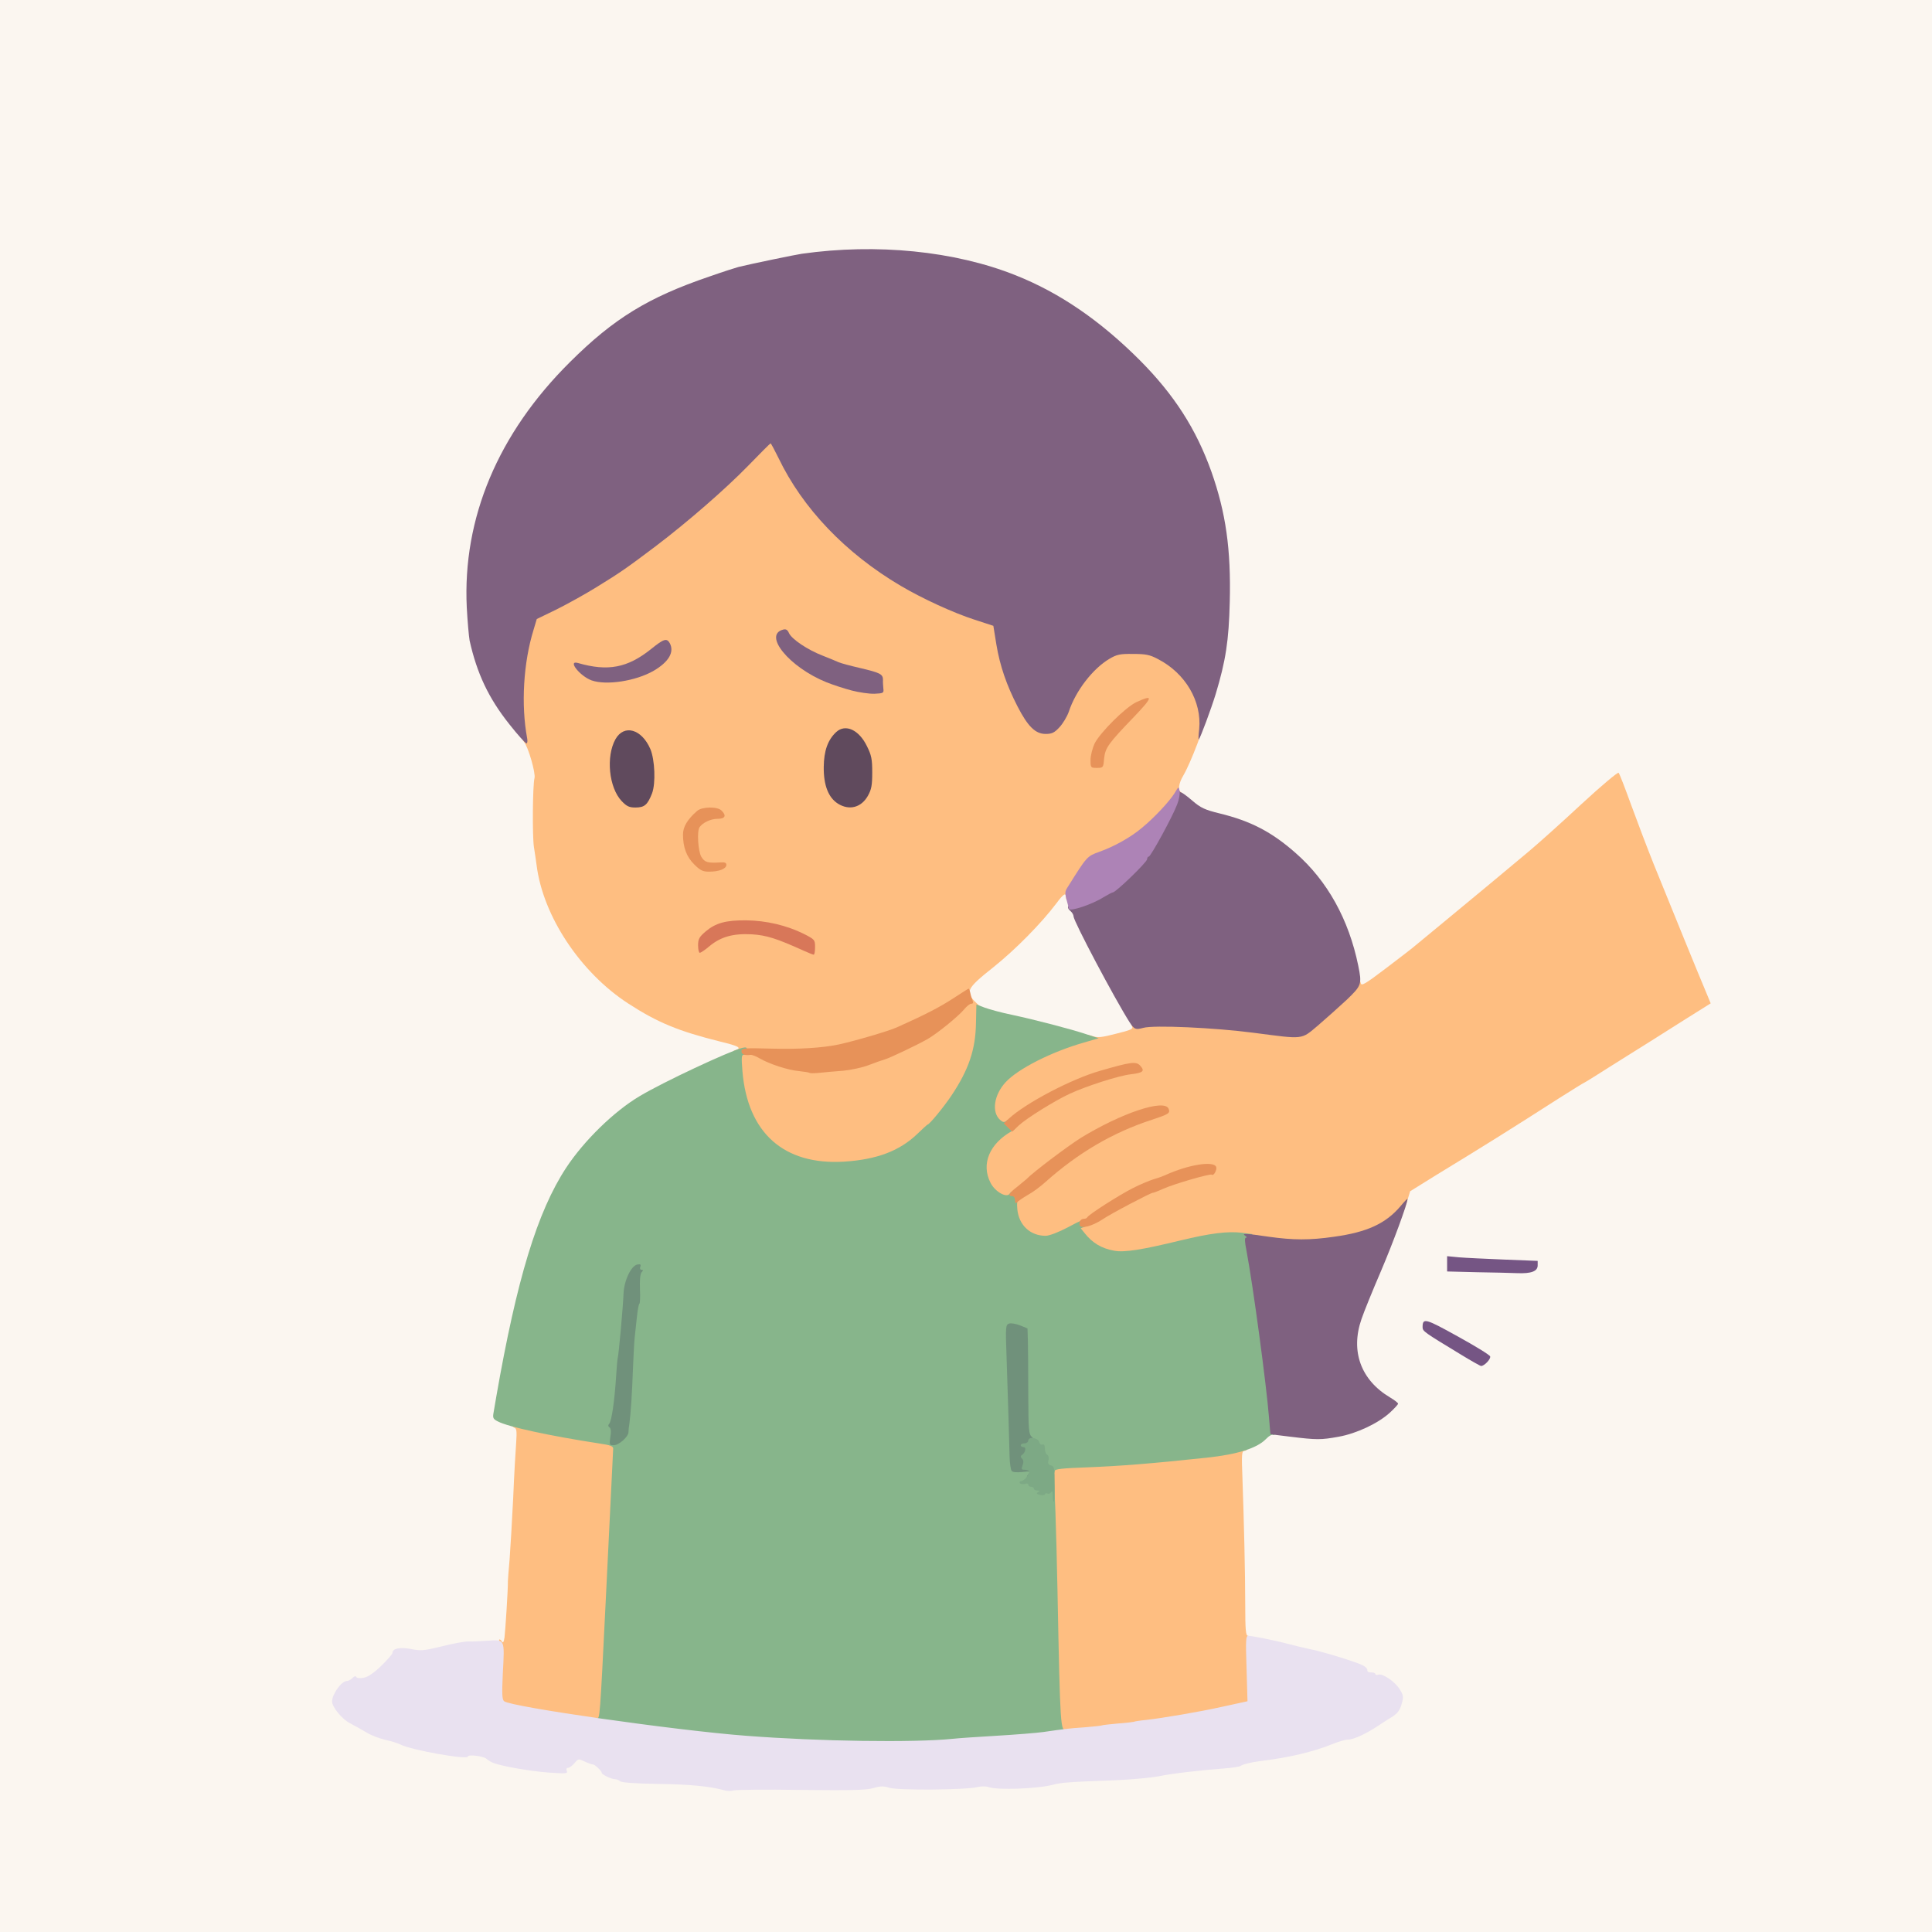 <svg width="1024" height="1024" viewBox="0 0 1024 1024" fill="none" xmlns="http://www.w3.org/2000/svg">
<rect x="0" y="0" width="1024" height="1024" fill="#333333" stroke="none"/>
<g clip-path="url(#clip0_2870_8505)">
<path d="M0 512V0H512H1024V512V1024H512H0V512ZM461 944.4C466.5 942.9 467.8 942.8 472.4 944C478.7 945.7 507.7 945.6 515.9 943.9C520.1 943 522.6 943.1 526.4 944C531.6 945.2 548.6 944.3 560.5 942.1C563.3 941.6 574.5 940.9 585.5 940.5C596.5 940.1 608.2 939.2 611.5 938.4C617.4 937.1 631.4 935.4 646 934.3C650.1 934 654 933.4 654.5 933C655.9 932 663.5 930.4 676.5 928.4C687.7 926.7 697.3 924.1 704.5 920.9C706.7 919.9 709.8 919 711.4 919C714.5 919 721 916 727.9 911.4C730.3 909.8 733.5 907.8 734.9 906.9C736.3 906.1 738.1 904.2 738.9 902.8C740.2 900.5 740.1 900 738.1 897.1C735.4 893.4 732 891.5 726.1 890.5C723.1 890 721.6 889.2 721.3 887.9C721 886.9 719 885.4 716.6 884.5C708.6 881.5 696.4 878 690.5 876.9C687.2 876.3 682.6 875.2 680.3 874.5C678 873.8 671.9 872.4 666.7 871.4L657.3 869.6L656.6 832.6C656.3 812.2 655.7 789 655.4 781L654.8 766.5L659.9 764.7C662.6 763.6 666.3 761.5 667.9 759.8L670.9 756.8L685 758.3C697 759.5 700.2 759.6 706.8 758.4C714.8 757 726.7 751.8 732 747.4L735 744.8L731.3 742.1C720.4 734.1 716.7 727.3 716.2 714C715.7 702.5 716.3 700.6 728.9 670.7C733.8 659.1 739.3 644.7 741.1 638.9L744.5 628.3L758 620C784.2 603.9 796 596.6 823.3 579.1C830.3 574.7 836.2 571 836.4 571C836.6 571 842.8 567.2 850.1 562.5C857.5 557.9 866.9 552 871 549.4C894.1 535 901 530.4 901 529.5C901 528.6 893 508.7 877.5 471C872.1 457.8 862.8 433.6 857.9 419.7C857.2 417.7 856.2 416.1 855.8 416.2C855.4 416.4 848 423.1 839.3 431.1C830.6 439.1 820.6 448.1 817 451.1C805.1 461.1 780.7 481.5 768 491.9C761.1 497.6 754.4 503.1 753.1 504.2C751.8 505.4 744.8 510.7 737.6 516.1C727.3 524 723.9 526 721.3 526C718.3 526 718 525.7 718 523C718 521.4 717.5 517.7 716.9 514.8C711.9 490.4 700.6 469.9 683.7 455.1C671 443.9 659.8 438.1 643.3 434.1C635.6 432.2 633.4 431.1 629.1 427.5C626.3 425.1 623.6 423 623 422.8C622.5 422.7 621.7 420.4 621.4 417.9C620.9 414 621.2 412.7 623.4 409.3C626.6 404.5 637.7 377 641.3 365C646.3 348.5 648.2 336.4 648.8 319C650.3 268.5 634.8 227.8 601.1 193.9C564.8 157.6 527.6 140.2 477 135.9C440.3 132.8 393.4 141.5 356.5 158.2C326.1 172.1 296.8 198.3 276.6 229.9C252.7 267.1 244.5 310.2 254.4 346.5C258 359.5 267.6 375.7 280 389.5C281.6 391.4 283.5 395.6 285 400.9C287.2 408.8 287.3 409.7 286 418.7C284.6 429.1 285.1 440 287.6 456.5C291.9 484.3 310.8 512.6 336 528.9C351.6 539.1 361.9 543.3 385.5 549.3L394.5 551.5L394.8 555L395.1 558.6L385.8 562.5C374.7 567.1 349.7 579.4 342 584C328.5 592 312.6 607.5 303.1 621.9C289.7 642.3 276.9 681.6 269.5 724.5C268.6 729.5 267.5 735.5 267 738C266.5 740.5 265.9 744.2 265.5 746.2L264.9 749.9L271 752.1C276.8 754.2 277 754.4 277 757.9C277 761.8 275.9 782.6 273.4 823.5C272.5 837.8 271.6 853.6 271.4 858.5C271.1 863.5 270.7 868.9 270.4 870.6L270 873.7L257.7 873.6C247.9 873.5 243.8 873.9 236.5 875.8C229.3 877.7 225.9 878 219.7 877.6C212.9 877.1 211.8 877.3 211.3 878.8C210.9 879.7 208 883 204.8 886.1C199.5 891.2 198.5 891.8 192 892.9C186.3 893.9 184.6 894.7 182.5 897.2C181.1 898.8 180 900.6 180 901.2C180 903.4 184.9 908.5 188.6 910.4C190.8 911.5 194.5 913.6 197 915.1C199.5 916.7 204 918.4 207 919.1C210 919.7 213.8 920.9 215.4 921.7C221.2 924.7 240.4 927.9 249 927.3C256 926.8 257.5 927 259.8 928.7C263.5 931.4 267.1 932.5 277 934.4C290.3 936.8 297 937.1 297 935.4C297 934.6 297.6 934 298.4 934C299.1 934 300.5 932.9 301.4 931.5C303.4 928.5 306.5 928.3 313.5 930.7C318.2 932.4 322 935.1 322 936.8C322 937.7 326.9 940 329 940C329.9 940 331 940.4 331.6 941C332.1 941.5 339.5 942 348.5 942C362.7 942.1 373.5 943 382.3 944.9C383.9 945.2 400.8 945.6 420 945.8C450.7 946.1 455.6 945.9 461 944.4ZM806.8 671.3C805.8 671.1 804 671.1 802.8 671.3C801.5 671.5 802.3 671.7 804.5 671.7C806.7 671.8 807.7 671.6 806.8 671.3ZM790 670.4C781.8 669.6 770 669.6 770 670.3C770 670.7 775.3 670.9 781.8 670.8C788.2 670.7 791.9 670.5 790 670.4Z" fill="#FBF6F0"/>
<path d="M572.5 551.1C569.8 550.1 559.6 547.4 550 545C517 536.9 516.7 536.8 513.8 533.9C511.4 531.5 511 530.4 511.1 525.3V519.5L523.7 509.5C535.4 500.1 548.8 486.5 556.9 475.8C560 471.6 560.9 471 564.2 471C567.8 471 568 471.2 568.6 475C569 477.2 569.9 479.5 570.6 480.1C571.4 480.7 572 481.9 572 482.7C572 485.2 592 522.9 601.8 539C603 540.9 604 543.9 604 545.5C604 548.5 603.8 548.6 595.3 550.8C584.9 553.4 579.3 553.5 572.5 551.1Z" fill="#FBF6F0"/>
<path d="M560.2 919.2C559.3 918.6 558.8 912.3 558.5 895.4C558.2 882.8 557.5 853.2 557 829.7C556.4 806.2 556 784.3 556 781.1V775.3L573.8 774.7C591.5 774 611.7 772.3 637 769.4C660.7 766.7 661 766.7 661 767.9C661 768.5 660.3 769 659.5 769C658.2 769 658 770.9 658.5 782.8C659.3 805.5 660 833.5 660 850.8C660 863.8 660.3 867 661.4 867C663.3 867 664 873.5 664 890.5C664 904.5 664 904.8 661.8 905.3C660.5 905.5 655.2 906.7 650 907.8C630.1 912.2 596.4 917 568 919.5C564.4 919.8 560.9 919.7 560.2 919.2Z" fill="#FEBE81"/>
<path d="M301.5 911.9C280.3 908.6 265.5 905.8 264.1 904.6C263 903.7 262.9 900.4 263.5 886.5C263.9 877.2 264.4 869.3 264.6 869C264.9 868.8 265.5 869.2 266 870C266.6 871 267 870.4 267.4 867.9C267.8 864.9 269.3 842 269.2 838C269.2 837.2 269.6 832 270.1 826.5C270.5 821 271.4 806.4 272 794C272.5 781.6 273.3 768.3 273.6 764.4C274 758.5 273.8 757.1 272.6 756.7C271.7 756.3 271 755.5 271 754.9C271 753.5 277.7 754.1 291.5 756.9C297 758.1 307.3 759.9 314.4 761C321.5 762.1 327.5 763.2 327.8 763.4C328 763.7 327.4 780 326.5 799.7C325.6 819.4 324.5 844.1 324 854.5C323.5 865 322.6 882.6 321.9 893.8L320.7 914L317.1 913.9C315.1 913.8 308.1 912.9 301.5 911.9Z" fill="#FEBE81"/>
<path d="M587.3 666C585 665.5 581.8 664.4 580.1 663.6C576.9 661.9 570 655.3 570 653.8C570 653.4 567.8 654.1 565 655.5C561.3 657.3 558.5 658 554 658C542.5 658 536.9 653.3 536.2 642.8C535.8 637.4 535.6 637 533.3 637C528.9 637 524 633.9 522 629.9C520.5 627.1 520 624 520 618.5C520 609.8 522.1 604.4 526.9 600.9L529.8 598.8L527.3 596.5C525.2 594.8 524.6 593.2 524.2 588.9C523.6 581.3 525.4 575.6 530 570.6C535.2 564.9 550.8 556.5 564.5 551.8C574.3 548.4 576.1 548.1 578.9 549.1C581.7 550.1 583.8 549.9 591.5 547.9C599.6 545.9 600.7 545.4 600 543.9C598.7 541.6 602.9 541 622.3 541C636.1 541 674.4 544.4 685.1 546.6C688 547.2 693.9 542.6 710.8 526.8C715.4 522.5 719.5 519 720 519C720.5 519 721 519.9 721.2 521C721.5 522.8 723.4 521.7 734.6 513.2C741.8 507.7 748.8 502.4 750.1 501.2C751.4 500.1 758.1 494.6 765 488.9C780.8 475.9 798.9 460.8 810.5 451.1C815.5 446.9 828 435.7 838.3 426.1C848.7 416.5 857.5 409.1 857.9 409.6C858.4 410.1 861.3 417.7 864.5 426.5C867.7 435.3 873.1 449.5 876.5 458C887.2 484.4 899.7 515.1 903.3 523.6L906.7 531.8L894.1 539.7C887.2 544.1 878.1 549.8 874 552.4C869.9 554.9 860.5 560.9 853.1 565.5C845.8 570.2 839.6 574 839.4 574C839.2 574 833.3 577.7 826.3 582.1C799 599.6 787.3 606.9 760.9 623L747.4 631.4L745.5 637.7C743.3 644.8 741.8 646.8 735.8 650.6C729.8 654.4 721.8 656.9 710.1 658.5C695.8 660.5 682.7 660.4 666.2 658C650.2 655.7 646.3 656 626.5 660.9C613.1 664.3 598.1 667.1 594.1 666.9C592.7 666.8 589.6 666.4 587.3 666Z" fill="#FEBE81"/>
<path d="M425.5 617.6C404.3 612.1 392.3 595.6 390.4 569.4C390.1 564 389.3 559 388.8 558.3C388.2 557.5 388.6 556.9 390 556.5C393.3 555.4 391.4 554.4 381.5 552C359.5 546.5 348.6 542 333 531.9C307.6 515.4 287.8 485.6 284.4 458.5C284.1 456.3 283.5 452 283 449C282.1 443.4 282.3 416.2 283.3 412.4C284 409.8 279.9 395.6 277.7 393.2C275.4 390.7 273.6 372.3 274.4 360.6C275.2 350.5 277.2 339.2 279.8 330.8L281.5 325.1L292 320C308.5 311.9 323.6 302.3 344.4 286.6C361.3 273.8 381.4 256.3 393.3 244.1C403.8 233.3 405.4 232 408.4 232C411.7 232 412 232.3 415.6 239.7C428.4 266.4 451.1 290.2 480.4 307.5C492.1 314.4 508.3 321.8 519.4 325.4L529.5 328.7L531.1 338.6C533 350 536.5 360.1 542.3 371.4C546.3 379.1 551.9 386 554.2 386C556.3 386 561.9 379 563.5 374.2C567.1 363.3 576.2 351.4 585 346.2C589.1 343.7 590.4 343.5 600.5 343.5C610.5 343.5 612 343.8 616.7 346.3C619.6 347.8 623.5 350.4 625.5 352.1C633.1 358.8 639 370.8 639 379.8C639 383.6 631.2 404.2 627.2 411C624.6 415.4 624.2 418.9 626.2 420.1C627.5 421 624.3 425.9 618.2 432.4C607.7 443.5 597.8 450.2 585.6 454.5C579.2 456.8 578.3 457.8 569 473C566.5 477.1 565 478.1 565 475.5C565 472.9 563.6 473.8 559.9 478.8C551.8 489.5 538.4 503.1 526.7 512.5C512.1 524.1 511.3 525.7 517.6 531.7L521.3 535.1L520.7 544.8C519.7 560 516.1 570.5 507.2 583.8C503.1 589.9 495.6 599 494.7 599C494.5 599 492.1 601.2 489.2 604C483.4 609.5 475.3 614 466.4 616.5C458.5 618.7 432.5 619.4 425.5 617.6ZM457 561.7C460.6 560.3 464.6 558.9 466 558.5C469 557.6 483 550.9 488.5 547.8C492.6 545.4 506 535.2 506 534.4C506 534.1 503.2 535.4 499.8 537.3C471.7 552.1 447.4 558.7 420 559C407.9 559.1 407.6 559.1 411 560.6C418.8 564 425.3 565 438 564.6C448.5 564.3 451.6 563.8 457 561.7ZM399.3 491.3C396.9 491.1 393.1 491.1 390.8 491.3C388.4 491.5 390.3 491.7 395 491.7C399.7 491.7 401.6 491.5 399.3 491.3ZM367 443.8C366.9 439.7 366.7 438.9 365.9 440.2C365 441.8 365.6 449 366.6 449C366.8 449 367 446.6 367 443.8ZM338.7 424.2C339.4 423.8 340.9 421.2 342.1 418.6C345.5 410.9 343.5 400.1 337.6 393.7C334.1 390 331.8 390.2 329.3 394.8C324.7 403.2 326 414.7 332.5 421.6C335.9 425.1 336.7 425.5 338.7 424.2ZM453.6 423.2C456.7 421.2 459 415.3 459 409.4C459 399.4 452.4 388.8 447.2 390.4C444.8 391.2 440.4 399.3 439.7 404.3C438.9 409.4 441.5 417.7 445 421.2C447.8 423.9 451.3 424.8 453.6 423.2ZM463.8 362.3C463.5 359.8 462.9 359.5 453 357C447.2 355.6 441.2 353.8 439.5 353.2C437.9 352.5 434.1 351 431.2 349.8C428.3 348.7 424.2 346.5 422 344.9C417 341.3 416.9 342.1 421.6 346.5C429.2 353.7 440.5 359.4 454.5 363C464 365.5 464.2 365.5 463.8 362.3ZM334.3 356.5C339.8 354.9 345.2 351.9 349.3 348.2C353.9 343.9 352.3 343.7 346.9 348C339.2 354.1 333.7 356.2 324 356.8C317.9 357.2 316.2 357.6 318 358.1C321 359 327.8 358.4 334.3 356.5Z" fill="#FEBE81"/>
<path d="M422 924.9C393.2 923.4 367.2 920.9 334 916.5C314.3 913.8 315 914 315 911.9C315 910.8 315.5 910.3 316.4 910.6C317.9 911.2 318 910.3 321 849.5C322.3 823.4 324.9 770 325 767.8C325 766.5 323.4 765.9 317.8 765.1C291.2 761 269.4 756.3 263.9 753.4C261.3 752.1 261.1 751.5 261.6 748.7C261.9 746.9 262.5 743.3 263 740.5C273.9 677.9 284.8 642.2 300.1 618.9C309.6 604.5 325.5 589 339 581C351.7 573.4 386.2 557.3 393.4 555.4C395.6 554.9 396 555.1 396 556.9C396 558.2 395.4 559 394.4 559C393 559 392.9 560.1 393.5 567.7C396.2 600.5 415.5 617.6 447.3 615.7C464.8 614.6 476.8 610 486.2 601C489.1 598.2 491.5 596 491.7 596C492.6 596 500.1 586.9 504.2 580.8C513.5 566.9 517.1 556.2 517.3 541.9L517.5 532.4L522 534.1C524.5 535 531 536.8 536.5 537.9C549 540.6 567.5 545.4 575.9 548.2L582.3 550.3L574.4 552.6C557.3 557.5 539.5 566.5 533 573.6C526.8 580.3 525.5 589.4 530 593.5C531.6 594.9 532.3 595 533.4 594.1C534.5 593.1 535.3 593.2 536.9 594.2C539.4 595.7 539.3 597.9 536.5 599.4C524.4 606.1 519.9 617 525 626.9C527.4 631.7 533.7 635.2 535.2 632.6C535.7 631.7 537.2 631 538.5 631C540.5 631 541 631.5 541 633.5C541 634.9 540.5 636 539.9 636C539.1 636 538.9 637.6 539.2 640.9C540 649.4 546.1 655 554.2 655C556.1 655 561.1 653.1 566 650.5C573.8 646.3 574.6 646.1 575.8 647.7C576.9 649.2 576.7 649.6 574.9 650.2L572.8 651L574.9 653.6C578.9 658.7 583.8 661.7 590.5 662.9C595.9 663.9 604.9 662.5 625.5 657.5C641.6 653.6 650.7 652.5 658.4 653.4L663.7 654.1L664.3 660.8C664.6 664.5 666 675.2 667.5 684.5C673.9 726 677.5 762 675.1 760.6C674.3 760.1 672.7 760.9 670.9 762.8C666.2 767.6 655.7 770.9 639.6 772.6C609.7 775.8 593.9 777 576.8 777.7C562.9 778.2 559 778.6 559 779.7C559 781.2 558 781.3 554.7 780.1C552.9 779.4 552.1 778.2 551.6 775.1C551.3 772.9 550.3 770.5 549.5 769.6C548.7 768.8 548 767.7 548 767.2C548 766.7 546.9 765.9 545.5 765.6C544 765.2 542.8 764.1 542.6 762.7C542.3 761.5 541.9 748.6 541.7 734.1C541.3 709.6 541.1 707.6 539.4 706.3C537.7 705 537.5 705.2 537 708.2C536.5 710.7 538.4 775.6 538.9 776.8C539 776.9 541.3 777 544.1 777H549.2L548.8 781C548.6 783.8 548.8 785 549.7 785C550.4 785 551 785.5 551 786C551 786.6 552.8 787 554.9 787H558.8L559.4 801.3C559.7 809.1 560.2 828.1 560.5 843.5C561.9 915.8 562.1 918.3 565.2 916.4C565.6 916.1 566 916.7 566 917.8C566 919.4 564.7 919.8 556.8 920.9C526.1 924.9 459.6 926.9 422 924.9ZM331 744.4C331.6 737.3 332.3 725.7 332.6 718.5C332.8 711.4 333.5 703 334 700C335.4 691.7 336.2 679.1 335.2 681.5C334.3 683.6 333.2 692.8 330.5 723C329.7 732.6 328.5 744.1 328 748.5C327.4 752.9 327 757.6 327 759C327 761.4 327 761.4 328.5 759.4C329.4 758 330.3 752.5 331 744.4Z" fill="#87B58B"/>
<path d="M684 761.499C678.2 760.799 673.4 760.199 673.4 760.099C673.3 759.999 673 756.099 672.6 751.299C671.2 733.699 664.1 681.099 660.7 663.099C659.7 658.099 659.6 655.999 660.4 655.999C661 655.999 660.8 655.499 660 654.999C657.9 653.599 660.3 653.699 672.5 655.499C685.3 657.299 694.1 657.399 707.1 655.499C724.6 653.099 734.5 648.499 742.3 639.299C744.3 636.899 746 635.099 746 635.499C746 637.899 738.4 658.599 731.9 673.799C727.6 683.799 722.9 695.299 721.6 699.199C715.7 716.199 721.3 731.499 736.8 740.699C739.1 742.099 741 743.499 741 743.999C741 744.399 739.1 746.499 736.7 748.699C730.5 754.399 719 759.799 709.5 761.499C700.1 763.199 698 763.199 684 761.499Z" fill="#7F6180"/>
<path d="M664.5 547.4C643.9 544.7 611.4 543.2 605.9 544.8C601.8 545.9 601.2 545.6 598.7 541.8C590.7 529.2 569 488.2 569 485.7C569 484.9 568.3 483.7 567.5 483C564.8 480.8 565.9 479.2 571.3 477.5C574.1 476.5 578.6 474.5 581.3 472.9C583.9 471.3 586.4 470 586.9 470C588.1 470 605 454 605 452.9C605 452.3 605.8 451 606.9 449.9C607.9 448.8 612.3 440.9 616.6 432.4C621 423.8 624.6 417.5 624.8 418.4C625 419.3 625.5 420 626 420C626.5 420 629.2 422 632 424.4C636.4 428.2 638.6 429.2 646.3 431.1C662.8 435.1 674 440.9 686.7 452.1C703.6 466.9 714.9 487.4 719.9 511.8C721.9 521.7 721.7 522.3 713.8 529.9C709.8 533.6 703 539.7 698.7 543.4C689.4 551.2 691.5 550.9 664.5 547.4Z" fill="#7F6180"/>
<path d="M270 383.9C259 370.1 252.8 357 248.9 339.5C248.5 337.3 247.8 329.4 247.4 322C245.1 274.6 264 229.7 302.1 191.9C325.3 168.8 343.6 157.6 375.9 146.6C383.3 144 390.2 141.8 391.4 141.5C397.4 140 422 134.9 425 134.5C464.6 128.9 506 133 538.3 145.9C561.7 155.2 583.1 169.9 604.1 190.9C622.4 209.3 634 227.4 642.1 250.1C649.7 271.7 652.5 291.1 651.8 319C651.3 339.6 649.7 350.1 644.3 368C641.9 375.8 636.3 390.9 635.4 391.9C635.1 392.2 635.2 389.7 635.6 386.4C637 371.7 628.3 356.8 613.7 349.3C609.4 347 607.2 346.6 600.5 346.6C593.6 346.5 591.9 346.9 588 349.2C579.2 354.4 570.1 366.2 566.5 377.2C565.6 379.8 563.3 383.6 561.5 385.5C558.8 388.4 557.5 389 554.2 389C548.8 389 544.8 385.1 539.3 374.4C533.5 363.1 530 353 528.1 341.6L526.5 331.7L516.4 328.4C505.3 324.8 489.1 317.4 477.4 310.5C448.1 293.2 425.4 269.4 412.6 242.7C410.5 238.5 408.7 235 408.4 235C408.2 235 402.7 240.5 396.3 247.1C384.4 259.3 364.3 276.8 347.4 289.6C332.4 300.9 328.9 303.4 316 311.3C310.2 314.9 300.8 320.1 295 323L284.5 328.1L282.8 333.8C277.4 351.2 276.1 373.6 279.4 391.3C279.7 392.8 279.5 394 279 394C278.5 394 274.4 389.5 270 383.9Z" fill="#7F6180"/>
<path d="M451.5 366C447.6 365 441.5 363 438 361.6C418.3 353.6 404.3 336.5 415.1 333.7C416.6 333.3 417.4 333.8 418.2 335.6C419.7 338.8 428 344.4 436 347.5C439.6 348.9 443.4 350.5 444.5 351C445.6 351.5 450.8 352.9 456 354.1C466.6 356.6 468 357.3 468 360.4C467.9 361.5 468.1 363.6 468.2 365C468.5 367.3 468.2 367.5 463.5 367.7C460.8 367.8 455.3 367 451.5 366Z" fill="#7F6180"/>
<path d="M313.5 360.599C307.3 358.299 300.6 349.799 306.3 351.399C322.2 355.999 332.6 353.999 345.1 343.999C351.9 338.499 353.4 338.099 355 340.899C357.5 345.599 354.5 350.799 346.5 355.499C337 360.999 321.3 363.399 313.5 360.599Z" fill="#7F6180"/>
<path d="M383.5 948.8C376.4 946.8 365.3 945.7 348.1 945.5C336.5 945.3 329.4 944.8 328.7 944.1C328.1 943.5 326.8 943 325.9 943C324 943 318.9 940.5 318.9 939.6C319 938.7 315.1 935 314.2 935.2C313.8 935.2 311.9 934.6 310 933.7C306.6 932.1 306.5 932.1 304.5 934.5C303.3 935.9 301.8 937 301.1 937C300.3 937 300 937.6 300.4 938.6C301 940.1 300 940.1 290.8 939.5C281.3 938.8 266.2 936.2 261.5 934.4C260.4 934 258.7 933 257.7 932.1C256 930.7 248 929.8 248 931C248 932.9 218.1 927.6 212.4 924.7C210.8 923.9 207 922.7 204 922.1C201 921.4 196.5 919.7 194 918.1C191.5 916.6 187.7 914.5 185.6 913.4C181.4 911.3 176 904.8 176 901.8C176 898 181 891 183.7 891C184.5 891 185.9 890.3 186.8 889.4C187.7 888.4 188.6 888.2 188.8 888.8C189 889.4 190.5 889.6 192.5 889.3C194.9 888.9 197.8 887 202 883C205.3 879.8 208 876.7 208 876.1C208 873.7 212 872.9 217.8 874C223.1 875.1 224.7 874.9 234.2 872.6C240 871.1 246.2 870 248.1 870C250 870.1 254.7 869.9 258.7 869.6C267.7 869 267.5 868.6 266.5 887C266 897.8 266.1 900.8 267.2 901.7C271.1 904.7 358.3 917.2 395.5 920C434.3 923 484.3 923.7 505 921.6C507.5 921.3 517.8 920.6 528 920C538.2 919.4 549.4 918.5 553 918C564.1 916.4 566.2 916.1 575 915.5C579.7 915.1 583.7 914.7 584 914.5C584.3 914.3 588.1 913.9 592.4 913.5C596.8 913.2 600.6 912.7 600.9 912.6C601.2 912.4 604.2 911.9 607.5 911.6C616.4 910.6 636.2 907.2 647 904.8C652.2 903.7 657.6 902.5 658.9 902.2L661.2 901.7L660.7 884.4C660.2 869.4 660.3 867 661.6 867C663.6 867 677.4 869.8 683.5 871.5C686.3 872.2 691 873.4 694 874C700.8 875.3 718.6 880.8 722.2 882.6C723.8 883.4 724.9 884.6 724.7 885.3C724.6 886 725.5 886.5 726.8 886.4C728 886.4 729 886.8 729 887.3C729 887.8 729.7 887.9 730.5 887.6C732.8 886.8 739.4 891.3 741.9 895.4C743.8 898.4 744 899.4 743 902.8C742 906.6 740.7 908.3 737 910.5C736.1 911 733.3 912.8 730.9 914.4C724.2 918.9 717.5 922 714.6 922C713.1 922 709.4 923.1 706.2 924.4C696.4 928.4 683.2 931.6 668 933.4C663.3 934 658.7 935.1 657.5 936C657 936.4 653.1 937 649 937.3C634.7 938.4 620.5 940.1 614 941.5C610.4 942.2 600.8 943.1 592.5 943.5C565.8 944.5 562.6 944.8 558.3 945.9C550.3 948.1 528.6 948.9 524 947.2C522.6 946.7 520.1 946.7 518 947.2C512.1 948.7 476.2 949 471.6 947.6C468.3 946.6 466.6 946.6 463 947.7C459.4 948.8 451.4 949 424.5 948.7C405.8 948.4 389.6 948.6 388.5 949C387.4 949.4 385.2 949.3 383.5 948.8Z" fill="#E9E1F0"/>
<path d="M572.3 649.501C571.7 647.701 572.7 646.001 574.5 646.001C575.2 646.001 576 645.701 576.2 645.301C576.8 643.801 593.5 633.201 600.5 629.701C604.4 627.701 609.3 625.701 611.5 625.001C613.7 624.401 616.4 623.401 617.5 622.901C629.7 617.301 643.3 615.101 644.6 618.501C645.2 620.001 643.2 623.501 642.3 622.601C641.6 621.901 621.9 627.601 616.5 630.101C613.8 631.301 611.3 632.301 611 632.201C610.1 632.101 588.5 643.401 584.2 646.401C578.8 649.901 573.1 651.401 572.3 649.501Z" fill="#E79259"/>
<path d="M538 636.3C538 634.9 537.4 634 536.5 634C533.9 634 534.8 632.3 539.3 628.9C541.6 627 543.7 625.3 544 625C547.4 621.4 565.6 607.7 572.7 603.2C594.2 590 617.3 582.2 619.4 587.7C620.3 590 619.6 590.5 610.5 593.5C589.7 600.3 571.5 611 554.1 626.5C551.6 628.8 547.3 632 544.5 633.5C541.8 635.1 539.2 636.9 538.8 637.5C538.4 638 538 637.5 538 636.3Z" fill="#E79259"/>
<path d="M534.2 597.6L532 595.4L534.7 592.9C543.7 584.6 567.9 571.9 582.9 567.6C599.5 562.8 602.2 562.4 604.4 564.9C606.9 567.7 605.9 568.6 599.3 569.4C593 570.1 575.9 575.6 567 579.7C559 583.4 544.1 592.7 540 596.5L536.5 599.8L534.2 597.6Z" fill="#E79259"/>
<path d="M429 568.6C428.7 568.4 426.3 568 423.5 567.7C417.6 567.2 407.7 563.9 402.7 561C400.7 559.8 398.5 559 397.8 559.1C394.6 559.5 393 558.9 393 557.2C393 555.5 394 555.4 409.3 555.8C423.2 556.2 436 555.4 444.5 553.6C452.9 551.8 471.3 546.4 475.4 544.5C490.2 537.9 498.3 533.7 505.3 529.1C509.6 526.3 513.2 524 513.4 524C513.6 524 514 525 514.3 526.3C514.5 527.5 515.1 529.3 515.5 530.3C516 531.4 515.8 532 514.8 532C514 532 512.3 533.4 511 535C507.9 538.7 496.9 547.7 491.5 550.8C486 553.9 472 560.6 469 561.5C467.6 561.9 463.8 563.2 460.5 564.5C457.2 565.8 451.1 567.1 447 567.5C442.9 567.8 437.2 568.3 434.5 568.6C431.7 568.9 429.2 568.9 429 568.6Z" fill="#E79259"/>
<path d="M368 458.2C363.9 454.2 362 449.1 362 442.3C362 438.2 364.4 434.2 369.5 429.8C372.1 427.5 380.3 427.4 382.4 429.6C385.2 432.3 384.4 434 380.2 434C376.7 434 372.5 436 370.8 438.4C369.3 440.5 370 451.1 371.7 454.1C373.5 457.1 375.1 457.5 381.8 457.1C384.2 456.9 385 457.3 385 458.4C385 460.5 381.1 462 375.8 462C372.5 462 371.1 461.3 368 458.2Z" fill="#E79259"/>
<path d="M578 402.8C578 400.5 579 396.7 580.1 394.2C583 388.3 596.4 375 602.2 372.2C611.5 367.9 611.2 369.3 600.9 380.1C587.4 394.1 585.8 396.4 585.2 402C584.8 406.9 584.7 407 581.4 407C578.1 407 578 406.9 578 402.8Z" fill="#E79259"/>
<path d="M329.5 424.6C322.7 417.4 321.1 401 326.2 391.8C330.8 383.7 340.1 386.4 344.7 397C347.1 402.7 347.6 415.2 345.6 420.5C343.2 426.6 341.6 428 336.8 428C333.5 428 332.2 427.4 329.5 424.6Z" fill="#604A5D"/>
<path d="M444.2 426C439.1 422.8 436.5 416.3 436.6 406.5C436.7 398 438.7 392.2 443.2 388C448.1 383.5 455.3 386.8 459.5 395.5C461.9 400.3 462.3 402.4 462.3 409.4C462.3 416.2 461.9 418.4 460 421.8C456.5 428 450.2 429.7 444.2 426Z" fill="#604A5D"/>
<path d="M545.1 781.3C546.4 779.8 546.1 779.7 541.8 780.2C538.8 780.5 536.7 780.3 536.2 779.6C535.7 779 535.2 775.6 535.1 772C534.9 764.1 534.3 742.4 533.5 719.3C532.9 703 533 702.1 534.9 701.5C535.9 701.2 538.5 701.6 540.7 702.5L544.6 704.1L544.8 710.8C544.9 714.5 545 727.1 545 738.8C545.1 758.6 545.2 760.1 547.1 761.8C548.9 763.6 548.9 763.9 547.5 768C545.8 772.9 545.6 776 547 776C547.6 776 548 777.6 548 779.5C548 782.4 547.6 783 545.9 783C544 783 543.9 782.8 545.1 781.3Z" fill="#70917B"/>
<path d="M323.5 761.6C324 758.7 323.8 757 323 756.5C322.3 756 322.2 755.4 322.9 754.6C324.2 753.1 325.7 742.5 326.5 730.3C326.8 725.3 327.2 720.5 327.4 719.8C327.9 718.5 330.2 692.9 330.5 685.5C330.8 678.6 334.6 670.7 337.9 670.2C339.5 669.9 339.8 670.3 339.4 671.4C339 672.3 339.3 673 340 673C341 673 341 673.3 340 674.4C339.3 675.4 339 678.6 339.2 683.5C339.4 687.6 339.2 691 338.9 691C338.6 691 338 694 337.6 697.8C337.2 701.5 336.7 706.1 336.5 708C336.2 709.9 335.8 717.6 335.5 725C335 739 334.3 749.3 333.6 754.5C333.3 756.2 333.1 758.2 333.1 759.1C333 761.6 328 766 325.3 766C323 766 322.9 765.8 323.5 761.6Z" fill="#70917B"/>
<path d="M566.6 481.7C564.1 472.7 564.1 473 566.2 469.7C576.1 453.9 576.2 453.8 582.6 451.5C590.5 448.7 599.3 443.8 605.2 438.8C611.7 433.5 619.9 424.7 622.6 420.3C624.7 416.8 624.7 416.7 625.2 419.3C625.5 420.7 624.9 423.9 623.9 426.4C621.5 432.8 609.9 454 608.9 454C608.4 454 608 454.6 608 455.4C608 456.9 591.4 473 589.8 473C589.4 473 587.1 474.2 584.8 475.6C579 479.3 567 483.3 566.6 481.7Z" fill="#AD83B6"/>
<path d="M773.9 717.7C754.6 706 754.1 705.6 754 703.5C754 698.4 755.3 698.7 772.4 708.2C781.7 713.3 789.5 718.1 789.8 718.9C790.3 720.2 786.8 724 785 724C784.6 724 779.6 721.2 773.9 717.7Z" fill="#755584"/>
<path d="M782.8 674.3L767 673.9V669.9V665.8L773.2 666.4C776.7 666.7 787.5 667.2 797.3 667.6L815 668.3V670.7C815 673.8 811.6 675.1 804.2 674.8C801.1 674.7 791.4 674.4 782.8 674.3Z" fill="#755584"/>
<path d="M426 503.9C411.6 497.4 406.3 495.7 398.4 495.2C388.5 494.7 382 496.5 375.9 501.6C373.7 503.5 371.4 505 370.9 505C370.4 505 370 503.2 370 501.1C370 497.7 370.6 496.6 374 493.7C379.3 489.2 384.7 487.7 395.5 487.8C406.1 487.9 417 490.5 425.9 494.9C431.8 497.9 432 498.1 432 502C432 504.2 431.7 506 431.3 506C430.8 506 428.5 505 426 503.9Z" fill="#D87759"/>
<path d="M558 792.8C558 790.5 557.7 789.9 557.1 790.9C556.6 791.6 555.8 792 555.2 791.6C554.6 791.3 554 791.4 553.8 792C553.7 792.5 552.4 792.7 551.2 792.3C549.4 791.9 549.2 791.5 550.2 790.9C551.2 790.2 551.1 790 549.8 790C548.8 790 548 789.6 548 789C548 788.5 547.3 788 546.5 788C545.7 788 545 787.5 545 786.9C545 786.3 544.2 786.1 543.1 786.5C542 786.8 540.9 786.6 540.5 786C540.2 785.5 540.5 785 541.3 785C543 785 546.2 780.6 545.3 779.6C544.9 779.3 543.9 779 542.9 779C541.4 779 541.2 778.6 542 776.6C542.6 775 542.5 773.9 541.7 773.1C540.9 772.3 540.8 771.7 541.6 771.2C543.5 770 544.1 767 542.5 767C541.7 767 541 766.6 541 766C541 765.5 541.9 765 543 765C544.1 765 545 764.3 545 763.5C545 761.3 550.2 762 550.8 764.3C551 765.3 551.8 765.9 552.5 765.6C553.3 765.3 553.8 766.1 553.8 767.7C553.8 769.1 554.3 770.6 555 771C555.8 771.5 556 772.7 555.7 774C555.3 775.6 555.6 776.4 557.1 776.7C558.8 777.2 559 778.2 559 786.6C559 791.8 558.8 796 558.5 796C558.2 796 558 794.5 558 792.8Z" fill="#7DA985"/>
</g>
<defs>
<clipPath id="clip0_2870_8505">
<rect width="1024" height="1024" fill="white"/>
</clipPath>
</defs>
</svg>
